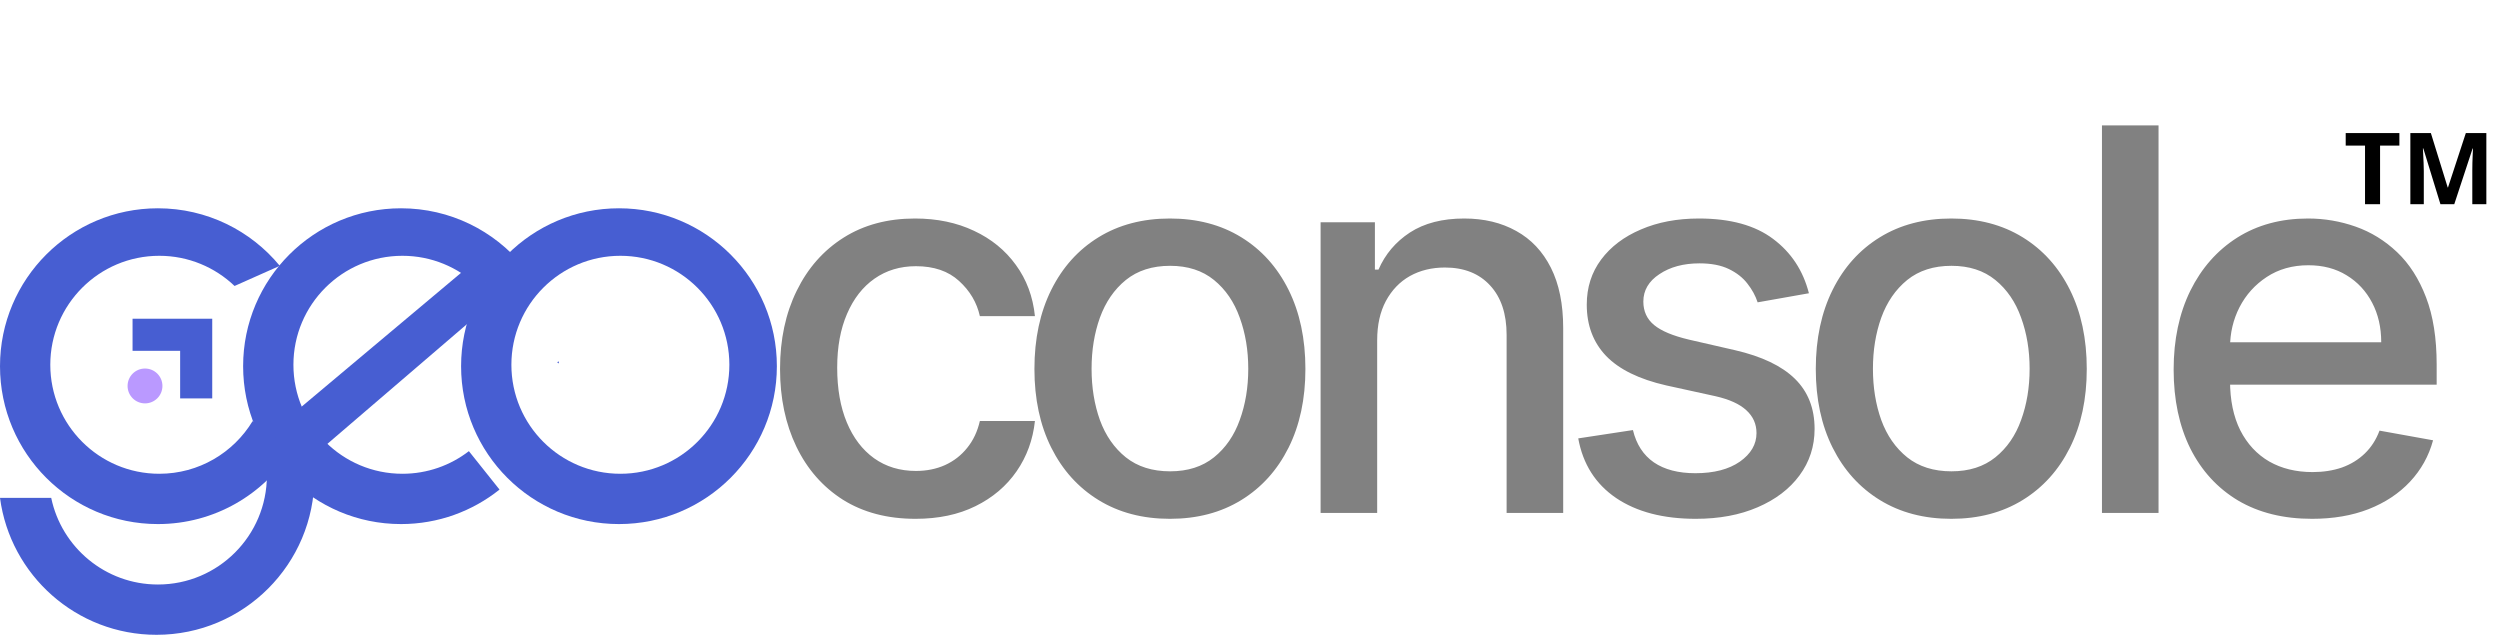<svg width="502" height="129" viewBox="0 0 502 129" fill="none" xmlns="http://www.w3.org/2000/svg">
<path fill-rule="evenodd" clip-rule="evenodd" d="M124.291 105.233C141.8 105.233 155.995 91.039 155.995 73.529C155.995 56.019 141.8 41.825 124.291 41.825C106.781 41.825 92.587 56.019 92.587 73.529C92.587 91.039 106.781 105.233 124.291 105.233ZM124.571 95.133C136.658 95.133 146.456 85.335 146.456 73.248C146.456 61.162 136.658 51.364 124.571 51.364C112.485 51.364 102.687 61.162 102.687 73.248C102.687 85.335 112.485 95.133 124.571 95.133Z" fill="#475ED2"/>
<path d="M58.407 79.107C57.623 77.84 56.753 76.633 55.804 75.493L58.407 79.107Z" fill="#475ED2"/>
<path d="M1.52588e-05 99.974C2.058 115.494 15.344 127.469 31.427 127.469C48.937 127.469 63.131 113.275 63.131 95.766C63.131 92.665 62.686 89.669 61.856 86.837L53.568 94.453C53.584 94.795 53.592 95.139 53.592 95.485C53.592 107.571 43.794 117.369 31.708 117.369C21.16 117.369 12.355 109.907 10.284 99.974H1.52588e-05Z" fill="#475ED2"/>
<path d="M94.153 90.591C90.458 93.439 85.829 95.133 80.803 95.133C68.717 95.133 58.919 85.335 58.919 73.248C58.919 61.162 68.717 51.364 80.803 51.364C86.666 51.364 91.99 53.67 95.919 57.423L105 53.378C99.185 46.323 90.379 41.825 80.522 41.825C63.013 41.825 48.819 56.019 48.819 73.529C48.819 91.039 63.013 105.233 80.522 105.233C88.004 105.233 94.881 102.641 100.303 98.307L94.153 90.591Z" fill="#475ED2"/>
<path d="M112.222 72.99C112.22 72.85 112.216 72.71 112.212 72.571L111.859 72.728L112.222 72.99Z" fill="#475ED2"/>
<path d="M50.72 84.564C46.886 90.899 39.929 95.133 31.985 95.133C19.898 95.133 10.1 85.335 10.1 73.248C10.1 61.162 19.898 51.364 31.985 51.364C37.847 51.364 43.172 53.67 47.1 57.423L56.182 53.378C50.367 46.323 41.561 41.825 31.704 41.825C14.194 41.825 0 56.019 0 73.529C0 91.039 14.194 105.233 31.704 105.233C43.068 105.233 53.036 99.254 58.633 90.27L50.72 84.564Z" fill="#475ED2"/>
<path d="M60.409 93.698L100.144 59.614L94.495 53.175L56.643 84.947L60.409 93.698Z" fill="#475ED2"/>
<path fill-rule="evenodd" clip-rule="evenodd" d="M42.617 80L42.617 64L26.617 64L26.617 70.445L36.173 70.445L36.173 80L42.617 80Z" fill="#475ED2"/>
<path d="M183.839 104.178C178.19 104.178 173.326 102.899 169.248 100.34C165.195 97.756 162.079 94.197 159.901 89.663C157.722 85.129 156.633 79.936 156.633 74.084C156.633 68.157 157.747 62.926 159.977 58.391C162.206 53.832 165.347 50.273 169.4 47.714C173.453 45.156 178.228 43.876 183.725 43.876C188.158 43.876 192.109 44.7 195.58 46.346C199.05 47.967 201.849 50.247 203.977 53.186C206.13 56.124 207.41 59.557 207.815 63.483H196.758C196.15 60.747 194.757 58.391 192.578 56.416C190.425 54.44 187.537 53.452 183.915 53.452C180.748 53.452 177.975 54.288 175.593 55.959C173.238 57.606 171.401 59.962 170.084 63.027C168.767 66.067 168.108 69.664 168.108 73.818C168.108 78.074 168.754 81.747 170.046 84.837C171.338 87.928 173.162 90.322 175.517 92.019C177.899 93.716 180.698 94.565 183.915 94.565C186.068 94.565 188.018 94.172 189.766 93.387C191.54 92.576 193.021 91.424 194.212 89.929C195.428 88.434 196.277 86.636 196.758 84.533H207.815C207.41 88.308 206.181 91.677 204.129 94.641C202.077 97.604 199.329 99.935 195.884 101.632C192.464 103.329 188.449 104.178 183.839 104.178ZM234.919 104.178C229.447 104.178 224.672 102.924 220.594 100.416C216.515 97.908 213.349 94.4 211.095 89.891C208.84 85.382 207.713 80.113 207.713 74.084C207.713 68.03 208.84 62.736 211.095 58.201C213.349 53.667 216.515 50.146 220.594 47.638C224.672 45.13 229.447 43.876 234.919 43.876C240.39 43.876 245.165 45.13 249.244 47.638C253.322 50.146 256.488 53.667 258.743 58.201C260.997 62.736 262.125 68.03 262.125 74.084C262.125 80.113 260.997 85.382 258.743 89.891C256.488 94.4 253.322 97.908 249.244 100.416C245.165 102.924 240.39 104.178 234.919 104.178ZM234.957 94.641C238.503 94.641 241.442 93.703 243.772 91.829C246.103 89.954 247.825 87.459 248.94 84.343C250.08 81.228 250.65 77.795 250.65 74.046C250.65 70.322 250.08 66.903 248.94 63.787C247.825 60.646 246.103 58.125 243.772 56.225C241.442 54.326 238.503 53.376 234.957 53.376C231.385 53.376 228.421 54.326 226.065 56.225C223.735 58.125 222 60.646 220.86 63.787C219.745 66.903 219.188 70.322 219.188 74.046C219.188 77.795 219.745 81.228 220.86 84.343C222 87.459 223.735 89.954 226.065 91.829C228.421 93.703 231.385 94.641 234.957 94.641ZM276.537 68.347V103H265.176V44.636H276.081V54.136H276.803C278.146 51.045 280.248 48.563 283.111 46.688C285.999 44.814 289.634 43.876 294.016 43.876C297.993 43.876 301.476 44.712 304.465 46.384C307.454 48.031 309.772 50.488 311.419 53.756C313.065 57.023 313.889 61.064 313.889 65.877V103H302.527V67.245C302.527 63.014 301.426 59.709 299.222 57.327C297.018 54.921 293.991 53.718 290.14 53.718C287.506 53.718 285.163 54.288 283.111 55.428C281.084 56.568 279.476 58.239 278.285 60.443C277.12 62.622 276.537 65.256 276.537 68.347ZM363.23 58.885L352.933 60.709C352.502 59.392 351.818 58.138 350.881 56.947C349.969 55.757 348.728 54.782 347.157 54.022C345.587 53.262 343.624 52.882 341.268 52.882C338.051 52.882 335.366 53.604 333.212 55.048C331.059 56.466 329.983 58.303 329.983 60.557C329.983 62.508 330.705 64.078 332.149 65.269C333.592 66.459 335.923 67.435 339.14 68.195L348.411 70.322C353.782 71.564 357.784 73.476 360.418 76.06C363.053 78.644 364.37 82 364.37 86.129C364.37 89.625 363.357 92.741 361.33 95.477C359.329 98.187 356.53 100.315 352.933 101.86C349.361 103.405 345.22 104.178 340.508 104.178C333.972 104.178 328.64 102.785 324.511 99.998C320.382 97.186 317.849 93.197 316.912 88.029L327.893 86.357C328.577 89.22 329.983 91.385 332.111 92.855C334.238 94.299 337.012 95.021 340.432 95.021C344.156 95.021 347.132 94.248 349.361 92.703C351.59 91.132 352.705 89.22 352.705 86.965C352.705 85.141 352.021 83.609 350.653 82.368C349.311 81.126 347.246 80.189 344.46 79.556L334.58 77.39C329.134 76.149 325.106 74.173 322.497 71.462C319.913 68.752 318.622 65.32 318.622 61.165C318.622 57.72 319.584 54.706 321.509 52.122C323.435 49.538 326.094 47.524 329.489 46.08C332.883 44.611 336.772 43.876 341.154 43.876C347.461 43.876 352.426 45.244 356.049 47.98C359.671 50.691 362.065 54.326 363.23 58.885ZM391.816 104.178C386.344 104.178 381.569 102.924 377.491 100.416C373.413 97.908 370.246 94.4 367.992 89.891C365.737 85.382 364.61 80.113 364.61 74.084C364.61 68.03 365.737 62.736 367.992 58.201C370.246 53.667 373.413 50.146 377.491 47.638C381.569 45.13 386.344 43.876 391.816 43.876C397.287 43.876 402.062 45.13 406.141 47.638C410.219 50.146 413.386 53.667 415.64 58.201C417.895 62.736 419.022 68.03 419.022 74.084C419.022 80.113 417.895 85.382 415.64 89.891C413.386 94.4 410.219 97.908 406.141 100.416C402.062 102.924 397.287 104.178 391.816 104.178ZM391.854 94.641C395.4 94.641 398.339 93.703 400.669 91.829C403 89.954 404.722 87.459 405.837 84.343C406.977 81.228 407.547 77.795 407.547 74.046C407.547 70.322 406.977 66.903 405.837 63.787C404.722 60.646 403 58.125 400.669 56.225C398.339 54.326 395.4 53.376 391.854 53.376C388.282 53.376 385.318 54.326 382.963 56.225C380.632 58.125 378.897 60.646 377.757 63.787C376.642 66.903 376.085 70.322 376.085 74.046C376.085 77.795 376.642 81.228 377.757 84.343C378.897 87.459 380.632 89.954 382.963 91.829C385.318 93.703 388.282 94.641 391.854 94.641ZM433.435 25.182V103H422.073V25.182H433.435ZM464.243 104.178C458.493 104.178 453.54 102.949 449.386 100.492C445.257 98.01 442.065 94.527 439.811 90.043C437.582 85.534 436.467 80.252 436.467 74.198C436.467 68.22 437.582 62.951 439.811 58.391C442.065 53.832 445.206 50.273 449.234 47.714C453.287 45.156 458.024 43.876 463.445 43.876C466.738 43.876 469.93 44.421 473.02 45.51C476.111 46.599 478.885 48.309 481.342 50.64C483.799 52.97 485.737 55.998 487.155 59.721C488.574 63.42 489.283 67.916 489.283 73.21V77.238H442.889V68.727H478.15C478.15 65.737 477.542 63.09 476.326 60.785C475.11 58.455 473.4 56.618 471.196 55.276C469.018 53.933 466.459 53.262 463.521 53.262C460.329 53.262 457.543 54.047 455.162 55.617C452.806 57.163 450.982 59.189 449.69 61.697C448.424 64.18 447.79 66.877 447.79 69.79V76.44C447.79 80.341 448.474 83.659 449.842 86.395C451.235 89.131 453.173 91.221 455.656 92.665C458.138 94.083 461.039 94.793 464.357 94.793C466.51 94.793 468.473 94.489 470.247 93.881C472.02 93.247 473.552 92.31 474.844 91.069C476.136 89.828 477.124 88.295 477.808 86.471L488.561 88.409C487.7 91.576 486.155 94.349 483.926 96.731C481.722 99.086 478.948 100.923 475.604 102.24C472.286 103.532 468.499 104.178 464.243 104.178Z" fill="#818181"/>
<circle cx="29.117" cy="77.5" r="3.5" fill="#BA99FF"/>
<path d="M477.917 41H474.897V29.24H471.017V26.72H481.797V29.24H477.917V41ZM490.039 41L486.599 29.8H486.519C486.533 30.067 486.553 30.467 486.579 31C486.606 31.533 486.633 32.107 486.659 32.72C486.686 33.32 486.699 33.867 486.699 34.36V41H483.999V26.72H488.119L491.499 37.64H491.559L495.139 26.72H499.259V41H496.439V34.24C496.439 33.787 496.446 33.267 496.459 32.68C496.486 32.093 496.506 31.54 496.519 31.02C496.546 30.487 496.566 30.087 496.579 29.82H496.499L492.819 41H490.039Z" fill="black"/>
</svg>
